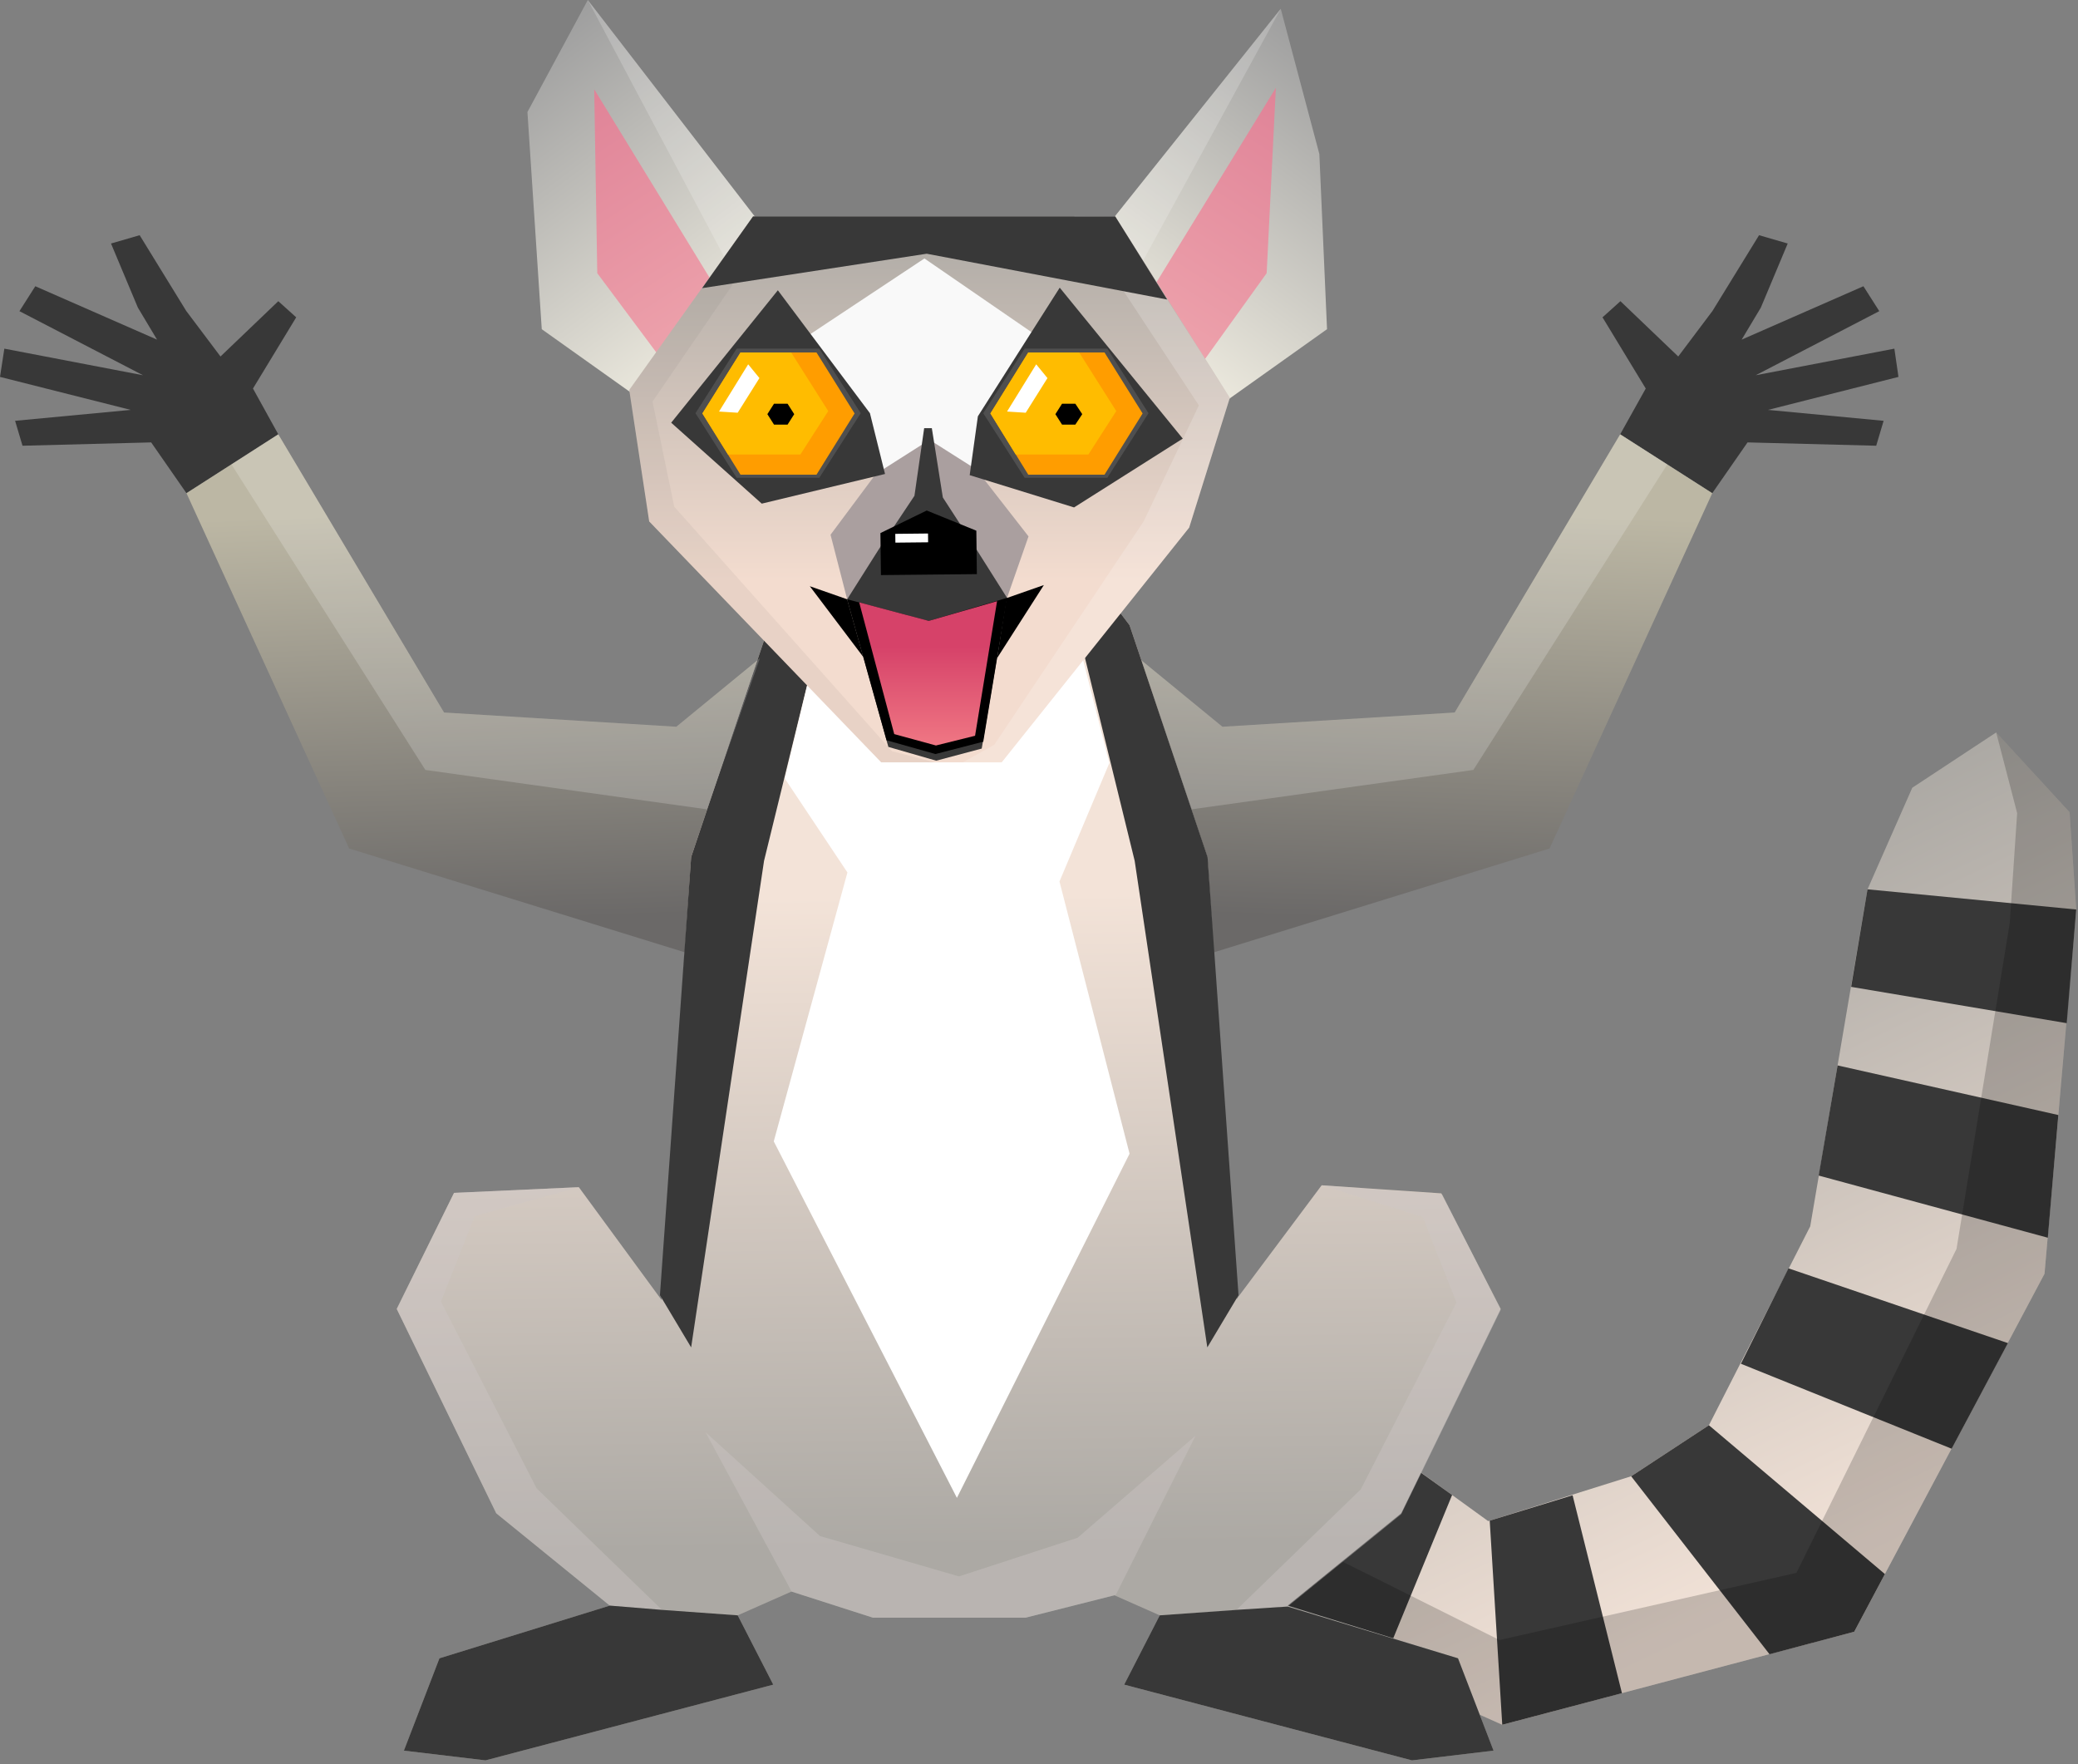 <svg width="523" height="444" viewBox="0 0 523 444" fill="none" xmlns="http://www.w3.org/2000/svg">
<rect x="0" y="0" width="523" height="444" fill="#808080" stroke="none"/>
<path d="M407.77 109.304L414.208 97.776L403.328 79.858L407.835 75.796L422.384 89.713L431.011 78.245L442.728 59.191L449.938 61.282L443.178 77.409L438.35 85.472L468.994 72.033L472.985 78.305L441.891 94.431L476.783 87.742L477.814 94.849L444.981 103.152L474.08 105.899L472.213 112.171L439.831 111.334L430.946 124.116L407.77 109.304Z" fill="#383838"/>
<path d="M407.77 109.304L430.946 124.116L390.002 213.53L296.911 242.319L286.611 165.628L307.663 182.889L366.118 179.306L407.77 109.304Z" fill="url(#paint0_linear_108_1394)"/>
<g style="mix-blend-mode:screen" opacity="0.19">
<path d="M407.77 109.304L366.118 179.306L307.663 182.889L286.611 165.628L299.873 203.675L370.817 193.76L419.616 116.889L407.77 109.304Z" fill="white"/>
</g>
<path d="M70.043 109.304L63.67 97.776L74.55 79.858L70.043 75.796L55.494 89.713L46.867 78.245L35.15 59.191L27.94 61.282L34.7 77.409L39.528 85.472L8.884 72.033L4.893 78.305L35.987 94.431L1.094 87.742L0 94.849L32.897 103.152L3.798 105.899L5.665 112.171L38.047 111.334L46.932 124.116L70.043 109.304Z" fill="#383838"/>
<path d="M70.043 109.304L46.932 124.116L87.876 213.53L180.967 242.319L191.267 165.628L170.215 182.889L111.76 179.306L70.043 109.304Z" fill="url(#paint1_linear_108_1394)"/>
<path d="M291.89 357.654L320.345 408.244L378.092 434.047L466.676 410.633L514.573 320.563L522.556 228.88L520.883 204.391L502.406 184.322L481.29 198.239L470.024 223.803L455.603 308.617L430.109 358.67L410.539 371.511L374.551 382.8L339.143 357.176L291.89 357.654Z" fill="url(#paint2_linear_108_1394)"/>
<path d="M470.024 223.803L522.556 228.88L520.174 257.49L465.904 248.351L470.024 223.803Z" fill="#383838"/>
<path d="M462.491 268.121L518.05 280.604L515.41 311.484L457.728 295.835L462.491 268.121Z" fill="#383838"/>
<path d="M491.204 364.583L438.157 343.2L450.131 319.189L505.367 338.004L491.204 364.583Z" fill="#383838"/>
<path d="M466.676 410.635L445.367 416.309L410.539 371.513L430.109 358.671L474.401 396.121L466.676 410.635Z" fill="#383838"/>
<path d="M378.092 434.047L374.938 382.681L395.796 376.29L408.221 426.104L378.092 434.047Z" fill="#383838"/>
<path d="M320.409 408.303L349.122 364.522L365.474 376.229L347.384 420.249L320.409 408.303Z" fill="#383838"/>
<path d="M291.89 357.655L296.59 340.872L341.268 332.928L339.336 353.952L300.839 373.483L291.89 357.655Z" fill="#383838"/>
<g style="mix-blend-mode:multiply" opacity="0.19">
<path d="M301.997 322.534L291.89 357.654L320.345 408.244L378.092 434.047L466.676 410.633L514.573 320.563L522.556 228.88L520.883 204.391L502.406 184.322L507.685 204.63L505.818 232.284L492.427 314.291L452.127 395.821L377.384 412.724L331.354 389.728L314.808 357.356L311.332 326.118L301.997 322.534Z" fill="black"/>
</g>
<path d="M310.624 327.731L271.225 397.375L291.89 406.513L282.941 423.954L355.367 443.007L375.903 440.558L366.955 417.324L324.079 404.064L352.663 380.83L377.706 329.404L362.77 300.316L332.641 298.285L310.624 327.731Z" fill="url(#paint3_linear_108_1394)"/>
<g style="mix-blend-mode:multiply" opacity="0.39">
<path d="M332.641 298.285L363.028 300.674L377.706 329.643L352.663 381.069L324.079 404.303L311.203 405.139L342.491 374.797L366.568 327.791L358.07 306.289L332.641 298.285Z" fill="#CDC7C6"/>
</g>
<path d="M166.932 327.73L206.332 397.373L185.666 406.512L194.615 423.953L122.19 443.006L101.653 440.557L110.601 417.323L153.477 404.063L124.893 380.829L99.85 329.402L114.271 300.195L145.687 298.762L166.932 327.73Z" fill="url(#paint4_linear_108_1394)"/>
<path d="M303.864 215.681L284.293 157.326L261.375 127.223H258.091H219.722H216.439L193.585 157.326L173.95 215.681L165.773 338.602L199.25 400.54L219.722 407.11H258.091L280.817 401.376L312.04 338.602L303.864 215.681Z" fill="url(#paint5_linear_108_1394)"/>
<path d="M216.439 127.223L193.585 157.326L173.949 215.681L166.095 325.939L173.949 339.08L192.297 216.636L206.46 158.819L216.439 127.223Z" fill="#383838"/>
<path d="M261.439 127.223L284.293 157.326L303.929 215.681L311.718 325.939L303.864 339.08L285.581 216.636L271.418 158.819L261.439 127.223Z" fill="#383838"/>
<path d="M206.46 158.819L197.512 195.91L213.284 219.563L194.744 287.235L240.838 376.947L284.293 290.341L266.654 221.832L279.207 192.028L270.13 156.37L240.13 188.922L206.46 158.819Z" fill="white"/>
<g style="mix-blend-mode:multiply" opacity="0.39">
<path d="M145.687 298.762L114.271 300.195L99.85 329.402L124.893 380.829L153.477 404.063L166.61 405.138L135.065 374.557L110.988 327.551L119.486 306.049L145.687 298.762Z" fill="#CDC7C6"/>
</g>
<g style="mix-blend-mode:multiply" opacity="0.39">
<path d="M199.25 400.539L177.555 360.401L206.396 386.562L241.353 396.716L271.225 386.981L300.903 361.297L280.817 401.375L258.091 407.109H219.722L199.25 400.539Z" fill="#CDC7C6"/>
</g>
<g style="mix-blend-mode:multiply" opacity="0.74">
<path d="M204.722 142.632L223.649 156.011H252.619L271.739 141.02L275.86 146.276L253.842 168.793H222.683L200.022 148.725L204.722 142.632Z" fill="#CDC7C6"/>
</g>
<path d="M153.477 404.063L166.61 405.139L185.666 406.512L194.615 423.953L122.19 443.006L101.653 440.558L110.601 417.323L153.477 404.063Z" fill="#383838"/>
<path d="M291.89 406.512L311.203 405.138L324.079 404.302L366.955 417.323L375.903 440.557L355.367 443.006L282.941 423.952L291.89 406.512Z" fill="#383838"/>
<path d="M165.323 103.45L195.258 61.341L147.941 0L132.747 28.192L136.352 82.843L165.323 103.45Z" fill="url(#paint6_linear_108_1394)"/>
<path d="M179.55 83.321L183.413 77.766L149.55 22.458L150.323 68.748L173.113 99.329L179.55 83.321Z" fill="url(#paint7_linear_108_1394)"/>
<g style="mix-blend-mode:screen" opacity="0.19">
<path d="M147.941 0L195.259 61.341L186.825 73.227L147.941 0Z" fill="white"/>
</g>
<path d="M305.023 103.45L275.087 61.341L322.341 2.21L332.062 38.764L333.993 82.843L305.023 103.45Z" fill="url(#paint8_linear_108_1394)"/>
<path d="M290.795 83.321L286.933 77.766L321.117 22.1L318.8 68.748L296.01 100.463L290.795 83.321Z" fill="url(#paint9_linear_108_1394)"/>
<g style="mix-blend-mode:screen" opacity="0.19">
<path d="M322.341 2.21L275.087 61.341L283.521 73.227L322.341 2.21Z" fill="white"/>
</g>
<path d="M280.688 54.473H237.684H232.598H189.529L158.37 98.134L163.392 131.224L221.782 191.848H235.237H238.649H252.104L299.293 132.777L309.53 100.105L280.688 54.473Z" fill="url(#paint10_linear_108_1394)"/>
<path d="M203.113 84.635L232.662 65.044L268.778 89.891L251.01 107.511L247.405 121.248L233.177 132.238L221.267 124.414L218.692 107.511L203.113 84.635Z" fill="#F9F9F9"/>
<g style="mix-blend-mode:screen" opacity="0.19">
<path d="M280.431 54.473L309.53 100.106L299.293 132.777L252.104 191.849H242.319L250.237 187.429L287.834 131.224L301.74 102.017L270.323 54.353L280.431 54.473Z" fill="white"/>
</g>
<path d="M220.43 119.279L209.035 134.569L213.22 150.815L253.456 150.457L258.864 134.987L245.731 118.144L233.95 110.678L220.43 119.279Z" fill="#AA9F9F"/>
<path d="M266.718 72.391L246.117 104.763L244.057 119.576L270.323 127.699L297.684 110.378L266.718 72.391Z" fill="#383838"/>
<path d="M230.151 124.773L232.598 107.75H234.529L237.297 125.191L244.894 136.897L253.456 150.456L247.083 188.383L235.624 191.43L223.585 187.965L213.22 150.814L221.267 138.092L230.151 124.773Z" fill="#383838"/>
<path d="M233.242 128.476L221.589 134.15L221.718 144.722L245.86 144.483L245.731 133.552L233.242 128.476Z" fill="black"/>
<path d="M213.22 150.814L233.757 156.25L253.456 150.456L247.469 186.651L235.43 189.757L223.134 186.293L213.22 150.814Z" fill="black"/>
<path d="M233.569 134.261L225.329 134.347L225.356 136.557L233.596 136.471L233.569 134.261Z" fill="white"/>
<g style="mix-blend-mode:multiply" opacity="0.07">
<path d="M158.37 98.134L189.529 54.473H211.031L193.907 57.758L164.229 101.061L169.701 127.521L224.486 189.041L235.237 191.848H221.782L163.392 131.224L158.37 98.134Z" fill="#4C4C4C"/>
</g>
<path d="M235.559 187.607L245.409 185.158L250.946 151.292L233.757 156.249L216.246 151.591L225.065 184.74L235.559 187.607Z" fill="url(#paint11_linear_108_1394)"/>
<path d="M195.773 73.048L218.95 103.987L222.748 119.278L191.718 126.744L168.928 106.376L195.773 73.048Z" fill="#383838"/>
<path d="M189.529 54.473H280.688L293.757 75.378L233.242 63.85L176.718 72.511L189.529 54.473Z" fill="#383838"/>
<g style="mix-blend-mode:multiply" opacity="0.46">
<path d="M206.203 87.741H185.409L175.044 103.987L185.409 120.234H206.203L216.632 103.987L206.203 87.741Z" fill="#6B6B6B"/>
</g>
<path d="M205.495 88.698H186.374L176.782 104.048L186.374 119.458H205.495L215.087 104.048L205.495 88.698Z" fill="#FF9D00"/>
<path d="M186.374 88.698L176.782 104.048L183.22 114.382H201.439L208.456 103.451L199.121 88.698H186.374Z" fill="#FFBC00"/>
<path d="M198.22 101.598H194.808L193.134 104.226L194.808 106.854H198.22L199.894 104.226L198.22 101.598Z" fill="black"/>
<path d="M188.306 91.683L191.138 95.147L185.666 103.867L180.967 103.569L188.306 91.683Z" fill="white"/>
<g style="mix-blend-mode:multiply" opacity="0.46">
<path d="M278.692 87.741H257.898L247.469 103.987L257.898 120.234H278.692L289.057 103.987L278.692 87.741Z" fill="#6B6B6B"/>
</g>
<path d="M277.984 88.698H258.8L249.271 104.048L258.8 119.458H277.984L287.576 104.048L277.984 88.698Z" fill="#FF9D00"/>
<path d="M258.799 88.698L249.271 104.048L255.645 114.382H273.928L280.946 103.451L271.611 88.698H258.799Z" fill="#FFBC00"/>
<path d="M270.645 101.598H267.298L265.624 104.226L267.298 106.854H270.645L272.383 104.226L270.645 101.598Z" fill="black"/>
<path d="M260.795 91.683L263.628 95.147L258.156 103.867L253.456 103.569L260.795 91.683Z" fill="white"/>
<path d="M213.22 150.814L203.821 147.529L217.276 165.328L213.22 150.814Z" fill="black"/>
<path d="M253.328 150.517L262.727 147.231L250.946 165.628L253.328 150.517Z" fill="black"/>
<g style="mix-blend-mode:screen" opacity="0.19">
<path d="M70.043 109.304L111.76 179.306L170.215 182.889L191.267 165.628L177.941 203.675L107.061 193.76L58.262 116.889L70.043 109.304Z" fill="white"/>
</g>
<defs>
<linearGradient id="paint0_linear_108_1394" x1="359.487" y1="128.357" x2="355.718" y2="231.829" gradientUnits="userSpaceOnUse">
<stop stop-color="#BCB7A4"/>
<stop offset="1" stop-color="#6B6968"/>
</linearGradient>
<linearGradient id="paint1_linear_108_1394" x1="118.391" y1="128.357" x2="122.16" y2="231.829" gradientUnits="userSpaceOnUse">
<stop stop-color="#BCB7A4"/>
<stop offset="1" stop-color="#6B6968"/>
</linearGradient>
<linearGradient id="paint2_linear_108_1394" x1="384.748" y1="242.029" x2="458.962" y2="397.287" gradientUnits="userSpaceOnUse">
<stop stop-color="#ACA9A4"/>
<stop offset="1" stop-color="#F3E3D8"/>
</linearGradient>
<linearGradient id="paint3_linear_108_1394" x1="324.852" y1="388.117" x2="322.746" y2="224.158" gradientUnits="userSpaceOnUse">
<stop stop-color="#ACA9A4"/>
<stop offset="1" stop-color="#F3E3D8"/>
</linearGradient>
<linearGradient id="paint4_linear_108_1394" x1="153.477" y1="390.266" x2="151.427" y2="226.307" gradientUnits="userSpaceOnUse">
<stop stop-color="#ACA9A4"/>
<stop offset="1" stop-color="#F3E3D8"/>
</linearGradient>
<linearGradient id="paint5_linear_108_1394" x1="239.679" y1="389.192" x2="237.574" y2="225.233" gradientUnits="userSpaceOnUse">
<stop stop-color="#ACA9A4"/>
<stop offset="1" stop-color="#F3E3D8"/>
</linearGradient>
<linearGradient id="paint6_linear_108_1394" x1="185.087" y1="90.787" x2="128.918" y2="15.711" gradientUnits="userSpaceOnUse">
<stop stop-color="#F0EDE1"/>
<stop offset="1" stop-color="#9F9F9F"/>
</linearGradient>
<linearGradient id="paint7_linear_108_1394" x1="108.735" y1="-8.959" x2="185.034" y2="108.765" gradientUnits="userSpaceOnUse">
<stop stop-color="#D66D89"/>
<stop offset="1" stop-color="#F2ADB3"/>
</linearGradient>
<linearGradient id="paint8_linear_108_1394" x1="285.903" y1="91.146" x2="340.959" y2="17.584" gradientUnits="userSpaceOnUse">
<stop stop-color="#F0EDE1"/>
<stop offset="1" stop-color="#9F9F9F"/>
</linearGradient>
<linearGradient id="paint9_linear_108_1394" x1="362.641" y1="-10.512" x2="284.253" y2="110.465" gradientUnits="userSpaceOnUse">
<stop stop-color="#D66D89"/>
<stop offset="1" stop-color="#F2ADB3"/>
</linearGradient>
<linearGradient id="paint10_linear_108_1394" x1="233.95" y1="54.055" x2="233.95" y2="146.096" gradientUnits="userSpaceOnUse">
<stop stop-color="#ACA9A4"/>
<stop offset="1" stop-color="#F3DCCF"/>
</linearGradient>
<linearGradient id="paint11_linear_108_1394" x1="233.563" y1="162.76" x2="233.563" y2="190.116" gradientUnits="userSpaceOnUse">
<stop stop-color="#D64269"/>
<stop offset="1" stop-color="#F27C86"/>
</linearGradient>
</defs>
</svg>
